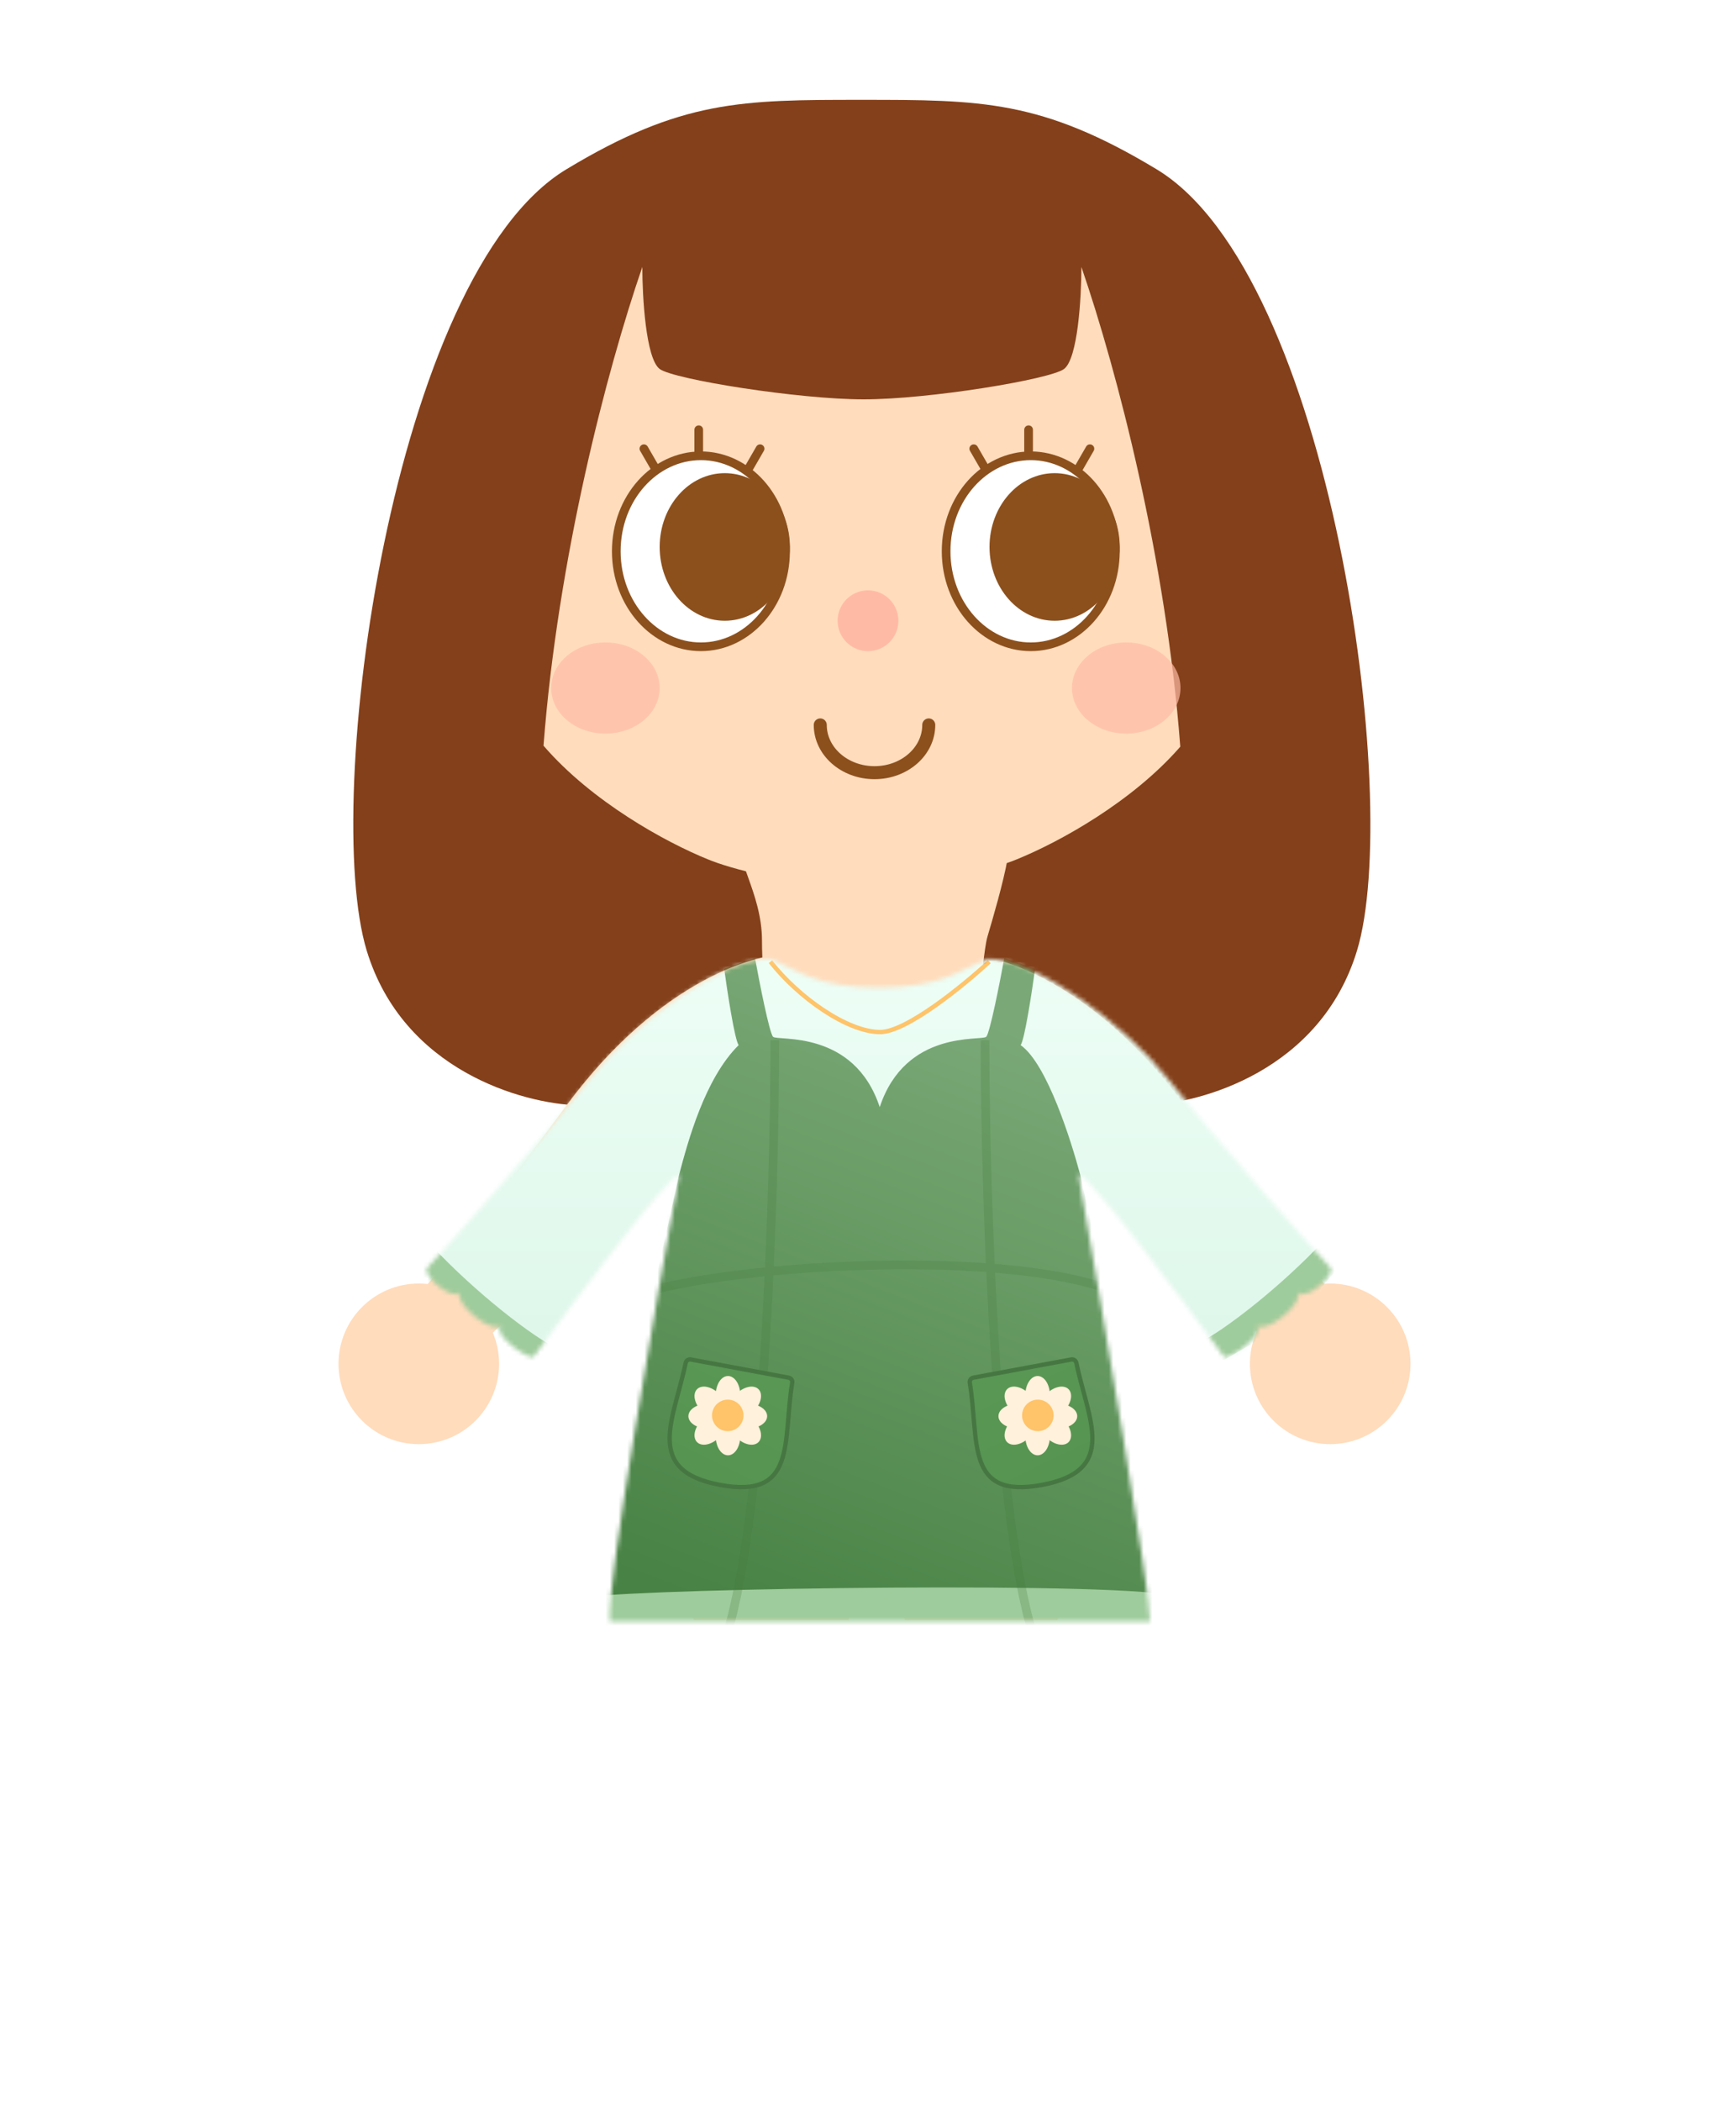 <svg width="400" height="484" viewBox="0 0 400 484" fill="none" xmlns="http://www.w3.org/2000/svg">
<path fill-rule="evenodd" clip-rule="evenodd" d="M196.194 47C180.361 47.333 147.583 54 136.694 66C122.157 82.021 108.194 126 112.194 155.5C112.981 161.303 115.417 166.761 118.863 171.783C106.589 184.113 98 203.087 98 232C101.755 232 104.103 232 105.799 230.948C108.846 229.059 109.788 223.775 113 209C117.091 209 119.588 209 121.438 207.906C124.335 206.191 125.643 201.791 129 190.5C131.199 190.252 133.917 189.958 136.967 189.644C145.517 195.882 154.478 200.486 160.694 203C165.528 205 179.394 209 196.194 209C212.994 209 226.861 205 231.694 203C233.093 202.434 234.63 201.763 236.271 200.991C237.654 204.875 238.821 206.875 240.562 207.906C242.412 209 244.909 209 249 209C252.212 223.775 253.154 229.059 256.201 230.948C257.897 232 260.245 232 264 232C264 214.415 260.823 200.507 255.572 189.534C267.368 180.897 278.343 169.152 280.194 155.5C284.194 126 270.14 82.103 255.694 66C243.583 52.5 212.028 47.333 196.194 47Z" fill="#FFDCBC"/>
<path fill-rule="evenodd" clip-rule="evenodd" d="M148 61.5C148 68.333 148.8 82.6 152 85C155.2 87.4 184 92 199 92C214 92 241.971 87.4 245.171 85C248.371 82.6 249.171 68.333 249.171 61.5C257.442 85.525 268.679 128.769 271.955 172.015C260.881 184.733 244.071 194.005 234.194 198C229.361 200 215.494 204 198.694 204C181.894 204 168.028 200 163.194 198C153.257 193.981 136.304 184.621 125.233 171.784C128.532 128.615 139.744 85.482 148 61.5ZM133.099 254.432C133.123 254.497 133.147 254.562 133.171 254.626C120.447 254.251 92.9 246.6 84.5 219C74 184.5 90.364 63.233 130.5 39C157 23 171 23 198.5 23C226 23 240 23 266.5 39C306.636 63.233 323.171 184.5 312.671 219C304.271 246.6 276.724 254.251 264 254.626C264.057 254.472 264.115 254.317 264.171 254.162L264 254.5C254.5 248 230.2 234.5 199 234.5C167.908 234.5 142.675 247.907 133.099 254.432Z" fill="#84401A"/>
<path d="M181 127C181 139.262 172.164 149 161.5 149C150.836 149 142 139.262 142 127C142 114.738 150.836 105 161.5 105C172.164 105 181 114.738 181 127Z" fill="white" stroke="#8C501D" stroke-width="2"/>
<ellipse cx="167" cy="126" rx="15" ry="17" fill="#8C501D"/>
<line x1="161" y1="104" x2="161" y2="99" stroke="#8C501D" stroke-width="2" stroke-linecap="round"/>
<line x1="172.634" y1="107.696" x2="175.134" y2="103.366" stroke="#8C501D" stroke-width="2" stroke-linecap="round"/>
<line x1="1" y1="-1" x2="6" y2="-1" transform="matrix(-0.5 -0.866 -0.866 0.5 150.5 109.062)" stroke="#8C501D" stroke-width="2" stroke-linecap="round"/>
<path d="M257 127C257 139.262 248.164 149 237.5 149C226.836 149 218 139.262 218 127C218 114.738 226.836 105 237.5 105C248.164 105 257 114.738 257 127Z" fill="white" stroke="#8C501D" stroke-width="2"/>
<ellipse cx="243" cy="126" rx="15" ry="17" fill="#8C501D"/>
<line x1="237" y1="104" x2="237" y2="99" stroke="#8C501D" stroke-width="2" stroke-linecap="round"/>
<line x1="248.634" y1="107.696" x2="251.134" y2="103.366" stroke="#8C501D" stroke-width="2" stroke-linecap="round"/>
<line x1="1" y1="-1" x2="6" y2="-1" transform="matrix(-0.5 -0.866 -0.866 0.5 226.5 109.062)" stroke="#8C501D" stroke-width="2" stroke-linecap="round"/>
<path d="M214 167C214 173.075 208.404 178 201.5 178C194.596 178 189 173.075 189 167" stroke="#8C501D" stroke-width="3" stroke-linecap="round"/>
<g opacity="0.7" filter="url(#filter0_f_608_1272)">
<ellipse cx="139.5" cy="158.5" rx="12.5" ry="10.5" fill="#FFBAA5"/>
<ellipse cx="259.5" cy="158.5" rx="12.5" ry="10.5" fill="#FFBAA5"/>
</g>
<circle cx="200" cy="143" r="7" fill="#FFBAA5"/>
<path fill-rule="evenodd" clip-rule="evenodd" d="M182.339 217.489C182.661 218.346 183.045 219.116 183.5 219.684C174.833 219.184 152.1 225.484 130.5 254.684C115.571 274.866 105.833 287.294 98.545 295.796C97.874 295.722 97.191 295.684 96.5 295.684C86.283 295.684 78 303.967 78 314.184C78 324.402 86.283 332.684 96.5 332.684C106.717 332.684 115 324.402 115 314.184C115 311.649 114.49 309.233 113.567 307.033C127.418 293.059 147.52 273.226 159.853 266.184C155.649 280.258 145.181 338.199 159.853 373.184H195.5L201.75 350.184L208.5 373.184H243.647C258.319 338.199 247.851 280.258 243.647 266.184C255.409 272.901 275.274 292.287 289.588 306.674C288.567 308.969 288 311.51 288 314.184C288 324.402 296.283 332.684 306.5 332.684C316.717 332.684 325 324.402 325 314.184C325 303.967 316.717 295.684 306.5 295.684C306.035 295.684 305.574 295.702 305.118 295.735C297.383 286.692 287.073 273.71 273 254.684C257.962 234.355 242.374 225.125 231.366 221.563C226.625 222.235 221.324 222.684 215.694 222.684C200.931 222.684 188.433 219.595 182.339 217.489Z" fill="#FFDCBC"/>
<g style="mix-blend-mode:lighten" filter="url(#filter1_f_608_1272)">
<path fill-rule="evenodd" clip-rule="evenodd" d="M187.094 194.918L183.1 194.982C183.249 195.24 183.406 195.476 183.573 195.684C180.723 195.52 176.352 196.091 171 197.97C171.336 199.207 171.829 200.585 172.369 202.093C173.807 206.113 175.573 211.051 175.573 216.684C175.573 226.184 177.122 239.03 182.823 241.268C188.524 243.506 194.991 244.684 201.573 244.684C208.156 244.684 214.622 243.506 220.323 241.268C224.394 239.67 225.583 229.857 226.468 222.556C226.822 219.634 227.127 217.114 227.549 215.684C228.72 211.719 231.193 203.336 232.167 197.804C231.922 197.721 231.68 197.64 231.439 197.563C226.698 198.235 221.397 198.684 215.767 198.684C204.124 198.684 193.889 196.763 187.094 194.918Z" fill="#FFDCBC"/>
</g>
<mask id="mask0_608_1272" style="mask-type:alpha" maskUnits="userSpaceOnUse" x="98" y="220" width="209" height="154">
<path d="M136 248.382C146.121 235.5 166 220.882 177.5 220.882C183.667 223.382 188 227.5 202.5 227.5C217 227.5 221.333 223.382 227.5 220.882C239 220.882 259.665 236.5 269 248.382C280 262.382 304.5 290 306.5 292C308.091 293.591 300.548 300 299.015 297.628C300.608 300.094 291.633 307.486 289.599 305.32C291.699 307.556 282.776 313.565 282 312.5C272.167 299 251.7 271.7 248.5 270.5C254 302 265 366.7 265 373.5H140.5C139.7 365.9 150.833 301.667 156.5 270.5C153.3 271.7 132.833 299 123 312.5C122.224 313.565 113.301 307.556 115.401 305.32C113.367 307.486 104.392 300.094 105.985 297.628C104.452 300 96.909 293.591 98.5 292C100.5 290 125 262.382 136 248.382Z" fill="black"/>
</mask>
<g mask="url(#mask0_608_1272)">
<rect x="95" y="210" width="213" height="163" fill="url(#paint0_linear_608_1272)"/>
<g filter="url(#filter2_d_608_1272)">
<path d="M170.202 240.756C169.31 239.687 167.602 228.576 166.86 223.154L173.958 220.692C174.999 226.393 177.289 238.001 178.121 238.834C179.162 239.875 196.755 237.051 202.703 255.043C208.651 237.051 226.203 239.875 227.244 238.834C228.076 238.001 230.366 226.393 231.407 220.692L238.505 223.154C237.763 228.576 236.055 239.687 235.163 240.756C241.319 245.079 246.91 263.193 248.855 270.487L272.338 376.212H133.027L156.51 270.487L156.531 270.411C158.483 263.091 162.381 248.473 170.202 240.756Z" fill="url(#paint1_linear_608_1272)"/>
</g>
<g filter="url(#filter3_i_608_1272)">
<path d="M271.24 367.865C261.558 364.193 150.053 365.862 136.032 367.865V375.544H271.24V367.865Z" fill="#9FCC9C"/>
</g>
<g style="mix-blend-mode:multiply" opacity="0.4" filter="url(#filter4_f_608_1272)">
<path d="M147.382 298.091C169.083 291.081 234.183 287.408 258.22 298.091M178.536 239.639C178.512 275.469 176.064 353.633 166.46 379.644M226.959 239.639C226.983 275.469 229.431 353.633 239.035 379.644" stroke="#41783D" stroke-opacity="0.6" stroke-width="2"/>
</g>
<g filter="url(#filter5_df_608_1272)">
<path d="M181.731 315.372L159.163 311.178C158.62 311.077 158.098 311.436 157.987 311.977C155.321 324.958 148.182 336.786 165.918 340.082C183.667 343.38 180.325 330.017 182.542 316.541C182.631 315.996 182.274 315.473 181.731 315.372Z" fill="url(#paint2_linear_608_1272)"/>
<path d="M181.731 315.372L159.163 311.178C158.62 311.077 158.098 311.436 157.987 311.977C155.321 324.958 148.182 336.786 165.918 340.082C183.667 343.38 180.325 330.017 182.542 316.541C182.631 315.996 182.274 315.473 181.731 315.372Z" stroke="#467742"/>
</g>
<g filter="url(#filter6_df_608_1272)">
<path d="M224.271 315.372L246.839 311.178C247.382 311.077 247.903 311.436 248.014 311.977C250.68 324.958 257.819 336.786 240.083 340.082C222.334 343.38 225.677 330.017 223.46 316.541C223.37 315.996 223.728 315.473 224.271 315.372Z" fill="url(#paint3_linear_608_1272)"/>
<path d="M224.271 315.372L246.839 311.178C247.382 311.077 247.903 311.436 248.014 311.977C250.68 324.958 257.819 336.786 240.083 340.082C222.334 343.38 225.677 330.017 223.46 316.541C223.37 315.996 223.728 315.473 224.271 315.372Z" stroke="#467742"/>
</g>
<ellipse cx="167.74" cy="321.36" rx="2.829" ry="4.373" fill="#FFF1DB"/>
<ellipse cx="162.989" cy="326.233" rx="2.829" ry="4.373" transform="rotate(-90 162.989 326.233)" fill="#FFF1DB"/>
<ellipse cx="163.709" cy="323.109" rx="2.829" ry="4.373" transform="rotate(-45 163.709 323.109)" fill="#FFF1DB"/>
<ellipse cx="2.829" cy="4.373" rx="2.829" ry="4.373" transform="matrix(1 0 0 -1 164.911 335.254)" fill="#FFF1DB"/>
<ellipse cx="2.829" cy="4.373" rx="2.829" ry="4.373" transform="matrix(0.707 0.707 0.707 -0.707 158.616 330.224)" fill="#FFF1DB"/>
<ellipse cx="2.829" cy="4.373" rx="2.829" ry="4.373" transform="matrix(4.37114e-08 -1 -1 -4.37114e-08 176.761 329.063)" fill="#FFF1DB"/>
<ellipse cx="2.829" cy="4.373" rx="2.829" ry="4.373" transform="matrix(-0.707 -0.707 -0.707 0.707 176.761 322.017)" fill="#FFF1DB"/>
<ellipse cx="171.668" cy="329.133" rx="2.829" ry="4.373" transform="rotate(135 171.668 329.133)" fill="#FFF1DB"/>
<circle cx="167.688" cy="326.06" r="3.629" fill="#FFC369"/>
<ellipse cx="2.829" cy="4.373" rx="2.829" ry="4.373" transform="matrix(-1 0 0 1 241.909 316.987)" fill="#FFF1DB"/>
<ellipse cx="2.829" cy="4.373" rx="2.829" ry="4.373" transform="matrix(4.37114e-08 -1 -1 -4.37114e-08 248.205 329.063)" fill="#FFF1DB"/>
<ellipse cx="2.829" cy="4.373" rx="2.829" ry="4.373" transform="matrix(-0.707 -0.707 -0.707 0.707 248.205 322.017)" fill="#FFF1DB"/>
<ellipse cx="239.08" cy="330.881" rx="2.829" ry="4.373" transform="rotate(180 239.08 330.881)" fill="#FFF1DB"/>
<ellipse cx="243.112" cy="329.133" rx="2.829" ry="4.373" transform="rotate(135 243.112 329.133)" fill="#FFF1DB"/>
<ellipse cx="234.432" cy="326.233" rx="2.829" ry="4.373" transform="rotate(-90 234.432 326.233)" fill="#FFF1DB"/>
<ellipse cx="235.152" cy="323.109" rx="2.829" ry="4.373" transform="rotate(-45 235.152 323.109)" fill="#FFF1DB"/>
<ellipse cx="2.829" cy="4.373" rx="2.829" ry="4.373" transform="matrix(0.707 0.707 0.707 -0.707 230.059 330.224)" fill="#FFF1DB"/>
<circle cx="3.629" cy="3.629" r="3.629" transform="matrix(-1 0 0 1 242.761 322.431)" fill="#FFC369"/>
<g filter="url(#filter7_df_608_1272)">
<path d="M177.526 220.544C183.921 228.722 195.222 236.752 202.806 236.752C208.873 236.752 222.087 225.946 227.936 220.544" stroke="#FFC369"/>
</g>
<g filter="url(#filter8_i_608_1272)">
<path d="M128.537 310.718C122.743 308.044 109.375 297.572 99.794 287.323L95.338 292.225L106.256 305.148L123.189 314.951L128.537 310.718Z" fill="#9FCC9C"/>
</g>
<g filter="url(#filter9_i_608_1272)">
<path d="M276.127 309.383C281.92 306.709 295.288 296.237 304.869 285.988L309.325 290.89L298.407 303.812L281.474 313.616L276.127 309.383Z" fill="#9FCC9C"/>
</g>
</g>
<defs>
<filter id="filter0_f_608_1272" x="110" y="138" width="179" height="54" filterUnits="userSpaceOnUse" color-interpolation-filters="sRGB">
<feFlood flood-opacity="0" result="BackgroundImageFix"/>
<feBlend mode="normal" in="SourceGraphic" in2="BackgroundImageFix" result="shape"/>
<feGaussianBlur stdDeviation="2.5" result="effect1_foregroundBlur_608_1272"/>
</filter>
<filter id="filter1_f_608_1272" x="169" y="192.918" width="65.167" height="53.767" filterUnits="userSpaceOnUse" color-interpolation-filters="sRGB">
<feFlood flood-opacity="0" result="BackgroundImageFix"/>
<feBlend mode="normal" in="SourceGraphic" in2="BackgroundImageFix" result="shape"/>
<feGaussianBlur stdDeviation="1" result="effect1_foregroundBlur_608_1272"/>
</filter>
<filter id="filter2_d_608_1272" x="129.027" y="216.692" width="147.31" height="163.519" filterUnits="userSpaceOnUse" color-interpolation-filters="sRGB">
<feFlood flood-opacity="0" result="BackgroundImageFix"/>
<feColorMatrix in="SourceAlpha" type="matrix" values="0 0 0 0 0 0 0 0 0 0 0 0 0 0 0 0 0 0 127 0" result="hardAlpha"/>
<feOffset/>
<feGaussianBlur stdDeviation="2"/>
<feColorMatrix type="matrix" values="0 0 0 0 0.377 0 0 0 0 0.533 0 0 0 0 0.364 0 0 0 0.6 0"/>
<feBlend mode="normal" in2="BackgroundImageFix" result="effect1_dropShadow_608_1272"/>
<feBlend mode="normal" in="SourceGraphic" in2="effect1_dropShadow_608_1272" result="shape"/>
</filter>
<filter id="filter3_i_608_1272" x="136.032" y="365.693" width="135.208" height="9.851" filterUnits="userSpaceOnUse" color-interpolation-filters="sRGB">
<feFlood flood-opacity="0" result="BackgroundImageFix"/>
<feBlend mode="normal" in="SourceGraphic" in2="BackgroundImageFix" result="shape"/>
<feColorMatrix in="SourceAlpha" type="matrix" values="0 0 0 0 0 0 0 0 0 0 0 0 0 0 0 0 0 0 127 0" result="hardAlpha"/>
<feOffset/>
<feGaussianBlur stdDeviation="1.5"/>
<feComposite in2="hardAlpha" operator="arithmetic" k2="-1" k3="1"/>
<feColorMatrix type="matrix" values="0 0 0 0 0.305 0 0 0 0 0.521 0 0 0 0 0.293 0 0 0 0.6 0"/>
<feBlend mode="normal" in2="shape" result="effect1_innerShadow_608_1272"/>
</filter>
<filter id="filter4_f_608_1272" x="144.075" y="236.638" width="117.551" height="146.353" filterUnits="userSpaceOnUse" color-interpolation-filters="sRGB">
<feFlood flood-opacity="0" result="BackgroundImageFix"/>
<feBlend mode="normal" in="SourceGraphic" in2="BackgroundImageFix" result="shape"/>
<feGaussianBlur stdDeviation="1.5" result="effect1_foregroundBlur_608_1272"/>
</filter>
<filter id="filter5_df_608_1272" x="150.799" y="309.661" width="35.256" height="36.428" filterUnits="userSpaceOnUse" color-interpolation-filters="sRGB">
<feFlood flood-opacity="0" result="BackgroundImageFix"/>
<feColorMatrix in="SourceAlpha" type="matrix" values="0 0 0 0 0 0 0 0 0 0 0 0 0 0 0 0 0 0 127 0" result="hardAlpha"/>
<feOffset dy="2"/>
<feGaussianBlur stdDeviation="1.5"/>
<feColorMatrix type="matrix" values="0 0 0 0 0.225 0 0 0 0 0.429 0 0 0 0 0.211 0 0 0 0.35 0"/>
<feBlend mode="normal" in2="BackgroundImageFix" result="effect1_dropShadow_608_1272"/>
<feBlend mode="normal" in="SourceGraphic" in2="effect1_dropShadow_608_1272" result="shape"/>
<feGaussianBlur stdDeviation="0.1" result="effect2_foregroundBlur_608_1272"/>
</filter>
<filter id="filter6_df_608_1272" x="219.946" y="309.661" width="35.256" height="36.428" filterUnits="userSpaceOnUse" color-interpolation-filters="sRGB">
<feFlood flood-opacity="0" result="BackgroundImageFix"/>
<feColorMatrix in="SourceAlpha" type="matrix" values="0 0 0 0 0 0 0 0 0 0 0 0 0 0 0 0 0 0 127 0" result="hardAlpha"/>
<feOffset dy="2"/>
<feGaussianBlur stdDeviation="1.5"/>
<feColorMatrix type="matrix" values="0 0 0 0 0.225 0 0 0 0 0.429 0 0 0 0 0.211 0 0 0 0.35 0"/>
<feBlend mode="normal" in2="BackgroundImageFix" result="effect1_dropShadow_608_1272"/>
<feBlend mode="normal" in="SourceGraphic" in2="effect1_dropShadow_608_1272" result="shape"/>
<feGaussianBlur stdDeviation="0.1" result="effect2_foregroundBlur_608_1272"/>
</filter>
<filter id="filter7_df_608_1272" x="175.133" y="219.176" width="55.143" height="21.076" filterUnits="userSpaceOnUse" color-interpolation-filters="sRGB">
<feFlood flood-opacity="0" result="BackgroundImageFix"/>
<feColorMatrix in="SourceAlpha" type="matrix" values="0 0 0 0 0 0 0 0 0 0 0 0 0 0 0 0 0 0 127 0" result="hardAlpha"/>
<feOffset dy="1"/>
<feGaussianBlur stdDeviation="1"/>
<feColorMatrix type="matrix" values="0 0 0 0 0.494 0 0 0 0 0.662 0 0 0 0 0.483 0 0 0 0.3 0"/>
<feBlend mode="normal" in2="BackgroundImageFix" result="effect1_dropShadow_608_1272"/>
<feBlend mode="normal" in="SourceGraphic" in2="effect1_dropShadow_608_1272" result="shape"/>
<feGaussianBlur stdDeviation="0.1" result="effect2_foregroundBlur_608_1272"/>
</filter>
<filter id="filter8_i_608_1272" x="95.338" y="287.323" width="33.198" height="27.628" filterUnits="userSpaceOnUse" color-interpolation-filters="sRGB">
<feFlood flood-opacity="0" result="BackgroundImageFix"/>
<feBlend mode="normal" in="SourceGraphic" in2="BackgroundImageFix" result="shape"/>
<feColorMatrix in="SourceAlpha" type="matrix" values="0 0 0 0 0 0 0 0 0 0 0 0 0 0 0 0 0 0 127 0" result="hardAlpha"/>
<feOffset/>
<feGaussianBlur stdDeviation="1.5"/>
<feComposite in2="hardAlpha" operator="arithmetic" k2="-1" k3="1"/>
<feColorMatrix type="matrix" values="0 0 0 0 0.431 0 0 0 0 0.627 0 0 0 0 0.42 0 0 0 0.4 0"/>
<feBlend mode="normal" in2="shape" result="effect1_innerShadow_608_1272"/>
</filter>
<filter id="filter9_i_608_1272" x="276.126" y="285.988" width="33.198" height="27.628" filterUnits="userSpaceOnUse" color-interpolation-filters="sRGB">
<feFlood flood-opacity="0" result="BackgroundImageFix"/>
<feBlend mode="normal" in="SourceGraphic" in2="BackgroundImageFix" result="shape"/>
<feColorMatrix in="SourceAlpha" type="matrix" values="0 0 0 0 0 0 0 0 0 0 0 0 0 0 0 0 0 0 127 0" result="hardAlpha"/>
<feOffset/>
<feGaussianBlur stdDeviation="1.5"/>
<feComposite in2="hardAlpha" operator="arithmetic" k2="-1" k3="1"/>
<feColorMatrix type="matrix" values="0 0 0 0 0.431 0 0 0 0 0.627 0 0 0 0 0.42 0 0 0 0.4 0"/>
<feBlend mode="normal" in2="shape" result="effect1_innerShadow_608_1272"/>
</filter>
<linearGradient id="paint0_linear_608_1272" x1="201.5" y1="210" x2="201.5" y2="306.104" gradientUnits="userSpaceOnUse">
<stop stop-color="#EFFFF7"/>
<stop offset="1" stop-color="#DFF7EB"/>
</linearGradient>
<linearGradient id="paint1_linear_608_1272" x1="232.99" y1="236.58" x2="178.966" y2="376.212" gradientUnits="userSpaceOnUse">
<stop stop-color="#7AA977"/>
<stop offset="1" stop-color="#488244"/>
</linearGradient>
<linearGradient id="paint2_linear_608_1272" x1="177.09" y1="316.549" x2="165.631" y2="340.028" gradientUnits="userSpaceOnUse">
<stop stop-color="#599754"/>
<stop offset="1" stop-color="#569451"/>
</linearGradient>
<linearGradient id="paint3_linear_608_1272" x1="228.912" y1="316.549" x2="240.371" y2="340.028" gradientUnits="userSpaceOnUse">
<stop stop-color="#599754"/>
<stop offset="1" stop-color="#569451"/>
</linearGradient>
</defs>
</svg>

